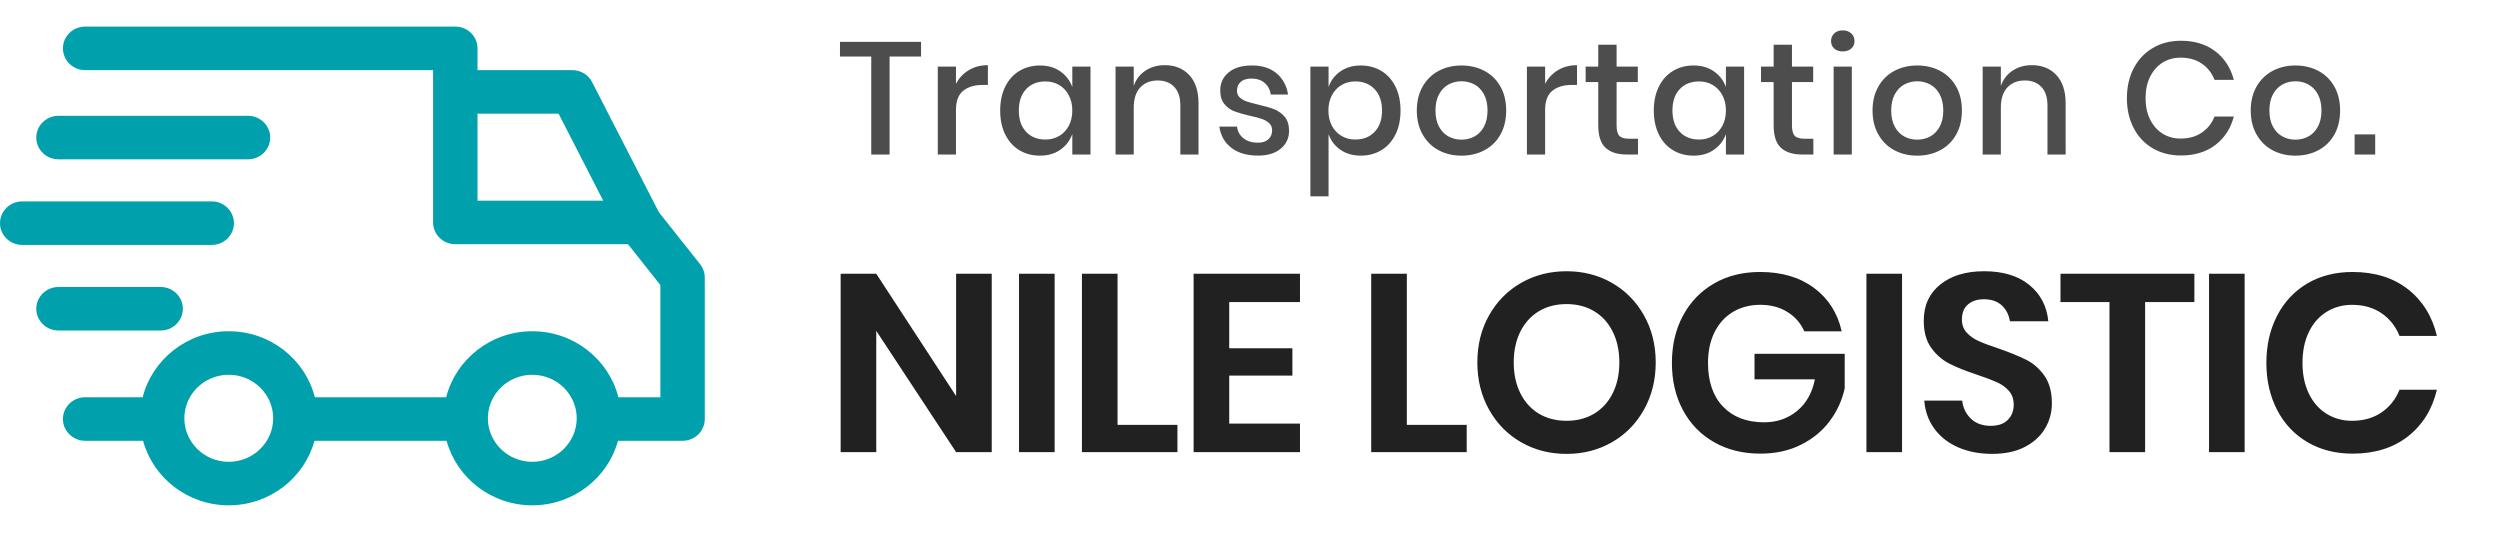 <?xml version="1.0" encoding="utf-8"?>
<!-- Generator: Adobe Illustrator 15.0.0, SVG Export Plug-In  -->
<!DOCTYPE svg PUBLIC "-//W3C//DTD SVG 1.1//EN" "http://www.w3.org/Graphics/SVG/1.1/DTD/svg11.dtd">
<svg version="1.1"
	 xmlns="http://www.w3.org/2000/svg" xmlns:xlink="http://www.w3.org/1999/xlink" xmlns:a="http://ns.adobe.com/AdobeSVGViewerExtensions/3.0/"
	 x="0px" y="0px" width="188px" height="41px" viewBox="0 -2 188 41" style="enable-background:new 0 -2 188 41;"
	 xml:space="preserve">
<style type="text/css">
<![CDATA[
	.st0{opacity:0.8;}
	.st1{fill-rule:evenodd;clip-rule:evenodd;fill:#212121;}
	.st2{fill-rule:evenodd;clip-rule:evenodd;fill:#00A1AD;}
]]>
</style>
<defs>
</defs>
<g id="Nile_Logistic_1_">
	<g>
		<path class="st1" d="M71.899,27.782l-6.004-9.196h-2.679V32h2.679v-9.12L71.899,32h2.679V18.586h-2.679
			V27.782z M76.63,32h2.679V18.586h-2.679V32z M84.04,18.586h-2.679V32h7.182v-2.052h-4.503V18.586z
			 M89.759,32h7.999v-2.147H92.438v-3.609h4.75v-2.052h-4.75v-3.478h5.32v-2.128h-7.999V32z
			 M105.795,18.586h-2.68V32h7.182v-2.052h-4.502V18.586z M121.213,19.27
			c-1.02-0.582-2.156-0.873-3.41-0.873s-2.392,0.291-3.411,0.873
			c-1.02,0.583-1.823,1.396-2.413,2.442c-0.589,1.045-0.883,2.226-0.883,3.543
			s0.294,2.502,0.883,3.553c0.59,1.052,1.394,1.869,2.413,2.451
			c1.02,0.583,2.157,0.874,3.411,0.874s2.391-0.291,3.41-0.874
			c1.02-0.582,1.824-1.399,2.412-2.451c0.59-1.051,0.885-2.235,0.885-3.553
			s-0.295-2.498-0.885-3.543C123.037,20.666,122.232,19.853,121.213,19.27z M121.27,27.582
			c-0.336,0.665-0.801,1.176-1.396,1.53s-1.285,0.531-2.07,0.531c-0.786,0-1.477-0.177-2.072-0.531
			c-0.595-0.354-1.061-0.865-1.396-1.53c-0.335-0.664-0.503-1.44-0.503-2.327
			s0.168-1.662,0.503-2.327c0.336-0.665,0.802-1.175,1.396-1.529c0.596-0.354,1.286-0.532,2.072-0.532
			c0.785,0,1.475,0.178,2.07,0.532s1.061,0.864,1.396,1.529s0.504,1.44,0.504,2.327
			S121.605,26.918,121.27,27.582z M131.938,26.528h4.541c-0.202,1.014-0.648,1.805-1.339,2.375
			c-0.69,0.569-1.517,0.854-2.479,0.854c-1.305,0-2.334-0.393-3.088-1.178s-1.131-1.881-1.131-3.287
			c0-0.887,0.165-1.659,0.494-2.318c0.33-0.658,0.792-1.165,1.388-1.52
			c0.595-0.354,1.278-0.532,2.052-0.532c0.785,0,1.466,0.181,2.043,0.542
			c0.576,0.36,0.997,0.845,1.264,1.453h2.812c-0.304-1.368-0.995-2.454-2.071-3.259
			c-1.076-0.804-2.432-1.206-4.066-1.206c-1.316,0-2.477,0.291-3.477,0.874s-1.776,1.39-2.327,2.422
			c-0.552,1.033-0.827,2.214-0.827,3.544s0.275,2.512,0.827,3.544
			c0.551,1.032,1.329,1.836,2.337,2.412c1.007,0.577,2.169,0.865,3.486,0.865
			c1.152,0,2.176-0.225,3.068-0.675c0.893-0.449,1.615-1.048,2.166-1.796
			c0.551-0.747,0.922-1.563,1.111-2.45v-2.584h-6.783V26.528z M140.355,32h2.678V18.586h-2.678V32z
			 M152.354,25.046c-0.539-0.266-1.238-0.551-2.1-0.854c-0.621-0.203-1.111-0.387-1.473-0.552
			c-0.361-0.164-0.658-0.376-0.893-0.636s-0.352-0.586-0.352-0.979c0-0.494,0.152-0.871,0.455-1.131
			c0.305-0.26,0.703-0.39,1.197-0.39c0.57,0,1.02,0.155,1.35,0.466
			c0.329,0.311,0.531,0.706,0.607,1.188h2.889c-0.114-1.141-0.593-2.052-1.436-2.736
			c-0.842-0.684-1.973-1.025-3.391-1.025c-1.368,0-2.467,0.332-3.297,0.997s-1.244,1.574-1.244,2.727
			c0,0.836,0.187,1.514,0.561,2.033c0.373,0.52,0.826,0.915,1.358,1.188s1.216,0.548,2.052,0.826
			c0.646,0.216,1.152,0.405,1.52,0.57c0.367,0.164,0.672,0.383,0.912,0.655
			s0.361,0.617,0.361,1.035c0,0.469-0.148,0.853-0.446,1.149c-0.298,0.298-0.726,0.447-1.282,0.447
			c-0.621,0-1.118-0.181-1.492-0.542c-0.373-0.361-0.592-0.813-0.655-1.358h-2.85
			c0.063,0.811,0.319,1.52,0.769,2.128c0.45,0.608,1.049,1.073,1.797,1.396
			c0.746,0.323,1.596,0.484,2.545,0.484c0.963,0,1.779-0.174,2.451-0.522
			c0.672-0.348,1.178-0.811,1.52-1.387c0.343-0.576,0.514-1.207,0.514-1.891
			c0-0.861-0.189-1.558-0.57-2.09C153.351,25.711,152.892,25.312,152.354,25.046z M154.947,20.714
			h3.686V32h2.679V20.714h3.705v-2.128h-10.069V20.714z M166.119,32h2.678V18.586h-2.678V32z
			 M179.086,29.017c-0.614,0.418-1.352,0.627-2.213,0.627c-0.71,0-1.35-0.177-1.92-0.531
			s-1.014-0.861-1.33-1.521c-0.316-0.658-0.475-1.425-0.475-2.299c0-0.887,0.158-1.659,0.475-2.318
			c0.316-0.658,0.76-1.165,1.33-1.52s1.21-0.532,1.92-0.532c0.861,0,1.599,0.209,2.213,0.627
			s1.066,0.988,1.358,1.71h2.812c-0.354-1.481-1.082-2.653-2.185-3.515
			c-1.102-0.861-2.489-1.292-4.161-1.292c-1.291,0-2.426,0.288-3.4,0.864
			c-0.976,0.576-1.732,1.384-2.271,2.423c-0.538,1.038-0.808,2.223-0.808,3.553
			c0,1.317,0.27,2.495,0.808,3.534s1.298,1.846,2.28,2.422c0.98,0.577,2.111,0.865,3.391,0.865
			c1.672,0,3.06-0.431,4.161-1.292c1.103-0.861,1.831-2.033,2.185-3.516h-2.812
			C180.152,28.029,179.7,28.599,179.086,29.017z"/>
	</g>
</g>
<g id="Transportation_Co._1_" class="st0">
	<g>
		<path class="st1" d="M63.166,2.252h2.352v7.368h1.38V2.252h2.364V1.148h-6.096V2.252z M71.889,4.304
			v-1.296H70.521v6.612h1.368V6.272c0-0.672,0.182-1.154,0.546-1.446
			c0.364-0.292,0.846-0.438,1.446-0.438h0.408v-1.487c-0.544,0-1.024,0.126-1.44,0.378
			S72.113,3.872,71.889,4.304z M80.637,4.544c-0.176-0.487-0.476-0.88-0.9-1.176
			c-0.424-0.296-0.936-0.444-1.536-0.444c-0.576,0-1.09,0.137-1.542,0.408
			c-0.452,0.272-0.806,0.664-1.062,1.176c-0.256,0.513-0.384,1.112-0.384,1.801
			c0,0.695,0.128,1.3,0.384,1.812c0.256,0.512,0.61,0.904,1.062,1.176
			c0.452,0.272,0.966,0.408,1.542,0.408c0.6,0,1.112-0.147,1.536-0.444
			c0.424-0.296,0.724-0.688,0.9-1.176v1.536h1.368v-6.612h-1.368V4.544z M80.373,7.46
			c-0.176,0.328-0.416,0.582-0.72,0.762c-0.304,0.181-0.648,0.271-1.032,0.271
			c-0.608,0-1.094-0.194-1.458-0.582c-0.364-0.388-0.546-0.922-0.546-1.602
			c0-0.681,0.182-1.215,0.546-1.603c0.364-0.388,0.85-0.582,1.458-0.582
			c0.384,0,0.728,0.09,1.032,0.271c0.304,0.18,0.544,0.436,0.72,0.768
			c0.176,0.332,0.264,0.714,0.264,1.146C80.637,6.748,80.549,7.132,80.373,7.46z M87.585,2.9
			c-0.544,0-1.024,0.136-1.44,0.408c-0.416,0.271-0.712,0.655-0.888,1.151V3.008h-1.368v6.612h1.368
			V6.104c0-0.673,0.164-1.183,0.492-1.53c0.328-0.348,0.764-0.522,1.308-0.522
			c0.528,0,0.944,0.162,1.248,0.486c0.304,0.324,0.456,0.782,0.456,1.374v3.708h1.368V5.769
			c0-0.92-0.232-1.628-0.696-2.124C88.969,3.148,88.353,2.9,87.585,2.9z M95.811,6.212
			c-0.308-0.12-0.709-0.235-1.205-0.348c-0.377-0.088-0.666-0.168-0.871-0.24
			s-0.374-0.172-0.51-0.3c-0.136-0.128-0.204-0.296-0.204-0.504c0-0.28,0.094-0.502,0.282-0.666
			s0.454-0.246,0.799-0.246c0.415,0,0.75,0.11,1.002,0.33s0.405,0.51,0.461,0.87h1.297
			c-0.104-0.664-0.391-1.194-0.858-1.59c-0.468-0.396-1.091-0.595-1.866-0.595
			c-0.744,0-1.326,0.174-1.746,0.522c-0.42,0.348-0.63,0.802-0.63,1.362
			c0,0.432,0.106,0.773,0.318,1.025c0.211,0.252,0.468,0.435,0.768,0.546
			c0.3,0.112,0.69,0.225,1.171,0.336c0.375,0.08,0.672,0.158,0.887,0.234
			c0.217,0.076,0.396,0.182,0.541,0.318c0.144,0.136,0.216,0.319,0.216,0.552
			c0,0.264-0.095,0.481-0.282,0.653c-0.188,0.173-0.446,0.259-0.773,0.259
			c-0.457,0-0.825-0.112-1.104-0.336c-0.28-0.225-0.44-0.517-0.48-0.876h-1.332
			c0.104,0.688,0.41,1.224,0.918,1.607c0.508,0.384,1.174,0.576,1.999,0.576
			c0.711,0,1.277-0.172,1.697-0.516c0.42-0.345,0.631-0.792,0.631-1.345
			c0-0.447-0.111-0.802-0.33-1.062C96.383,6.522,96.119,6.332,95.811,6.212z M103.875,3.332
			c-0.452-0.271-0.967-0.408-1.542-0.408c-0.601,0-1.112,0.148-1.536,0.444s-0.721,0.688-0.889,1.176
			V3.008h-1.367v9.756h1.367V8.084c0.168,0.488,0.465,0.88,0.889,1.176
			c0.424,0.297,0.936,0.444,1.536,0.444c0.575,0,1.09-0.136,1.542-0.408
			c0.451-0.271,0.806-0.664,1.062-1.176c0.256-0.512,0.383-1.116,0.383-1.812
			c0-0.688-0.127-1.288-0.383-1.801C104.681,3.996,104.326,3.604,103.875,3.332z M103.377,7.91
			c-0.368,0.388-0.855,0.582-1.464,0.582c-0.384,0-0.728-0.09-1.032-0.271
			c-0.305-0.18-0.544-0.434-0.721-0.762c-0.176-0.328-0.264-0.712-0.264-1.151
			c0-0.433,0.088-0.814,0.264-1.146c0.177-0.332,0.416-0.588,0.721-0.768
			c0.305-0.181,0.648-0.271,1.032-0.271c0.608,0,1.096,0.196,1.464,0.588
			c0.367,0.393,0.552,0.924,0.552,1.597C103.929,6.988,103.744,7.522,103.377,7.91z M111.633,3.332
			c-0.512-0.271-1.088-0.408-1.729-0.408c-0.64,0-1.213,0.137-1.722,0.408
			c-0.508,0.272-0.907,0.664-1.2,1.176c-0.292,0.513-0.438,1.112-0.438,1.801
			c0,0.688,0.146,1.289,0.438,1.806c0.293,0.516,0.692,0.91,1.2,1.182
			c0.509,0.272,1.082,0.408,1.722,0.408c0.641,0,1.217-0.136,1.729-0.408
			c0.512-0.271,0.912-0.664,1.199-1.176c0.289-0.512,0.433-1.116,0.433-1.812
			c0-0.688-0.144-1.288-0.433-1.801C112.545,3.996,112.145,3.604,111.633,3.332z M111.591,7.532
			c-0.181,0.328-0.418,0.572-0.714,0.731c-0.297,0.16-0.62,0.24-0.973,0.24
			c-0.352,0-0.676-0.08-0.972-0.24c-0.296-0.159-0.534-0.403-0.714-0.731s-0.27-0.736-0.27-1.224
			c0-0.48,0.09-0.887,0.27-1.219s0.418-0.577,0.714-0.737s0.62-0.24,0.972-0.24
			c0.353,0,0.676,0.08,0.973,0.24c0.296,0.16,0.533,0.405,0.714,0.737
			c0.18,0.332,0.271,0.738,0.271,1.219C111.861,6.796,111.771,7.204,111.591,7.532z M116.193,4.304
			v-1.296h-1.369v6.612h1.369V6.272c0-0.672,0.182-1.154,0.545-1.446
			c0.364-0.292,0.847-0.438,1.446-0.438h0.408v-1.487c-0.544,0-1.024,0.126-1.44,0.378
			S116.416,3.872,116.193,4.304z M121.778,8.216c-0.14-0.144-0.21-0.403-0.21-0.779V4.172h1.596
			V3.008h-1.596V1.364h-1.38v1.644h-0.948v1.164h0.948v3.24c0,0.792,0.183,1.358,0.546,1.698
			c0.364,0.34,0.898,0.51,1.602,0.51h0.841V8.432h-0.66
			C122.164,8.432,121.918,8.36,121.778,8.216z M129.789,4.544c-0.177-0.487-0.477-0.88-0.9-1.176
			s-0.936-0.444-1.536-0.444c-0.576,0-1.091,0.137-1.542,0.408c-0.452,0.272-0.807,0.664-1.062,1.176
			c-0.256,0.513-0.384,1.112-0.384,1.801c0,0.695,0.128,1.3,0.384,1.812s0.61,0.904,1.062,1.176
			c0.451,0.272,0.966,0.408,1.542,0.408c0.601,0,1.112-0.147,1.536-0.444
			c0.424-0.296,0.724-0.688,0.9-1.176v1.536h1.367v-6.612h-1.367V4.544z M129.524,7.46
			c-0.177,0.328-0.416,0.582-0.72,0.762c-0.305,0.181-0.648,0.271-1.032,0.271
			c-0.608,0-1.095-0.194-1.458-0.582c-0.364-0.388-0.546-0.922-0.546-1.602
			c0-0.681,0.182-1.215,0.546-1.603c0.363-0.388,0.85-0.582,1.458-0.582
			c0.384,0,0.728,0.09,1.032,0.271c0.304,0.18,0.543,0.436,0.72,0.768
			c0.176,0.332,0.265,0.714,0.265,1.146C129.789,6.748,129.7,7.132,129.524,7.46z M134.967,8.216
			c-0.141-0.144-0.211-0.403-0.211-0.779V4.172h1.596V3.008h-1.596V1.364h-1.379v1.644h-0.949v1.164
			h0.949v3.24c0,0.792,0.182,1.358,0.545,1.698c0.364,0.34,0.898,0.51,1.603,0.51h0.84V8.432
			h-0.66C135.352,8.432,135.105,8.36,134.967,8.216z M138.572,0.284c-0.264,0-0.477,0.076-0.637,0.228
			c-0.16,0.152-0.239,0.345-0.239,0.576c0,0.232,0.079,0.42,0.239,0.564
			c0.16,0.144,0.373,0.216,0.637,0.216s0.478-0.072,0.642-0.216
			c0.164-0.145,0.246-0.332,0.246-0.564c0-0.231-0.082-0.424-0.246-0.576
			C139.05,0.36,138.836,0.284,138.572,0.284z M137.889,9.62h1.367v-6.612h-1.367V9.62z M145.904,3.332
			c-0.512-0.271-1.088-0.408-1.729-0.408c-0.64,0-1.214,0.137-1.722,0.408
			c-0.509,0.272-0.908,0.664-1.2,1.176c-0.292,0.513-0.438,1.112-0.438,1.801
			c0,0.688,0.146,1.289,0.438,1.806c0.292,0.516,0.691,0.91,1.2,1.182
			c0.508,0.272,1.082,0.408,1.722,0.408c0.641,0,1.217-0.136,1.729-0.408
			c0.512-0.271,0.912-0.664,1.199-1.176c0.289-0.512,0.433-1.116,0.433-1.812
			c0-0.688-0.144-1.288-0.433-1.801C146.816,3.996,146.416,3.604,145.904,3.332z M145.862,7.532
			c-0.181,0.328-0.419,0.572-0.714,0.731c-0.297,0.16-0.621,0.24-0.973,0.24
			S143.5,8.424,143.204,8.264c-0.296-0.159-0.534-0.403-0.714-0.731s-0.27-0.736-0.27-1.224
			c0-0.48,0.09-0.887,0.27-1.219s0.418-0.577,0.714-0.737s0.62-0.24,0.972-0.24
			s0.676,0.08,0.973,0.24c0.295,0.16,0.533,0.405,0.714,0.737
			c0.18,0.332,0.271,0.738,0.271,1.219C146.133,6.796,146.042,7.204,145.862,7.532z M152.792,2.9
			c-0.544,0-1.024,0.136-1.44,0.408c-0.416,0.271-0.711,0.655-0.888,1.151V3.008h-1.368v6.612h1.368
			V6.104c0-0.673,0.164-1.183,0.492-1.53s0.764-0.522,1.308-0.522c0.528,0,0.944,0.162,1.248,0.486
			c0.305,0.324,0.457,0.782,0.457,1.374v3.708h1.367V5.769c0-0.92-0.232-1.628-0.695-2.124
			C154.176,3.148,153.561,2.9,152.792,2.9z M162.626,2.708c0.396-0.248,0.847-0.372,1.351-0.372
			c0.631,0,1.166,0.15,1.602,0.45s0.754,0.706,0.954,1.218h1.452
			c-0.24-0.903-0.705-1.62-1.393-2.147c-0.688-0.528-1.552-0.792-2.592-0.792
			c-0.801,0-1.508,0.184-2.124,0.552s-1.092,0.878-1.428,1.53c-0.337,0.651-0.505,1.397-0.505,2.237
			s0.168,1.586,0.505,2.238c0.336,0.652,0.812,1.16,1.428,1.524
			c0.616,0.363,1.323,0.546,2.124,0.546c1.04,0,1.904-0.263,2.592-0.786
			c0.688-0.524,1.152-1.238,1.393-2.143h-1.452c-0.2,0.505-0.519,0.906-0.954,1.206
			c-0.436,0.301-0.971,0.45-1.602,0.45c-0.504,0-0.955-0.124-1.351-0.372s-0.708-0.602-0.937-1.062
			c-0.228-0.46-0.342-0.994-0.342-1.603c0-0.615,0.114-1.153,0.342-1.613
			C161.918,3.311,162.23,2.956,162.626,2.708z M174.344,3.332c-0.512-0.271-1.088-0.408-1.729-0.408
			c-0.64,0-1.213,0.137-1.721,0.408c-0.509,0.272-0.908,0.664-1.201,1.176
			c-0.291,0.513-0.438,1.112-0.438,1.801c0,0.688,0.146,1.289,0.438,1.806
			c0.293,0.516,0.692,0.91,1.201,1.182c0.508,0.272,1.081,0.408,1.721,0.408
			c0.641,0,1.217-0.136,1.729-0.408c0.512-0.271,0.912-0.664,1.2-1.176s0.432-1.116,0.432-1.812
			c0-0.688-0.144-1.288-0.432-1.801C175.256,3.996,174.855,3.604,174.344,3.332z M174.302,7.532
			c-0.18,0.328-0.418,0.572-0.714,0.731c-0.296,0.16-0.62,0.24-0.973,0.24
			c-0.352,0-0.676-0.08-0.971-0.24c-0.297-0.159-0.535-0.403-0.715-0.731s-0.27-0.736-0.27-1.224
			c0-0.48,0.09-0.887,0.27-1.219s0.418-0.577,0.715-0.737c0.295-0.16,0.619-0.24,0.971-0.24
			c0.353,0,0.677,0.08,0.973,0.24s0.534,0.405,0.714,0.737c0.181,0.332,0.271,0.738,0.271,1.219
			C174.572,6.796,174.482,7.204,174.302,7.532z M177.068,8.108v1.512h1.547V8.108H177.068z"/>
	</g>
</g>
<g id="Forma_1_1_">
	<g>
		<path class="st2" d="M52.649,17.869l-3.115-3.93l0.003-0.001l-5.01-9.764
			c-0.284-0.553-0.861-0.901-1.493-0.901h-7.126V1.637C35.909,0.732,35.161,0,34.238,0H6.402
			C5.48,0,4.732,0.732,4.732,1.637c0,0.903,0.748,1.636,1.67,1.636h26.166v11.455
			c0,0.903,0.748,1.636,1.67,1.636h12.989l2.432,3.07v8.439h-3.156
			c-0.725-2.846-3.349-4.964-6.475-4.964s-5.75,2.118-6.475,4.964h-9.875
			c-0.725-2.846-3.349-4.964-6.475-4.964s-5.75,2.118-6.475,4.964h-4.325
			c-0.922,0-1.67,0.732-1.67,1.636c0,0.904,0.748,1.637,1.67,1.637h4.354
			C11.52,33.937,14.117,36,17.203,36c3.086,0,5.683-2.063,6.446-4.854h9.933
			C34.346,33.937,36.942,36,40.028,36c3.087,0,5.683-2.063,6.446-4.854h4.855
			c0.923,0,1.67-0.732,1.67-1.637V18.873C53,18.51,52.876,18.156,52.649,17.869z M35.909,13.091
			V6.546h6.096l3.358,6.545H35.909z M17.203,32.728c-1.842,0-3.34-1.468-3.34-3.273
			c0-1.805,1.498-3.272,3.34-3.272c1.842,0,3.34,1.468,3.34,3.272
			C20.543,31.26,19.045,32.728,17.203,32.728z M40.028,32.728c-1.842,0-3.34-1.468-3.34-3.273
			c0-1.805,1.498-3.272,3.34-3.272s3.34,1.468,3.34,3.272
			C43.369,31.26,41.871,32.728,40.028,32.728z M13.751,21.218c0-0.903-0.748-1.636-1.67-1.636H4.398
			c-0.922,0-1.67,0.732-1.67,1.636c0,0.904,0.748,1.637,1.67,1.637h7.683
			C13.003,22.854,13.751,22.122,13.751,21.218z M17.592,14.782c0-0.904-0.748-1.637-1.67-1.637H1.67
			C0.748,13.146,0,13.878,0,14.782c0,0.903,0.748,1.636,1.67,1.636h14.252
			C16.845,16.418,17.592,15.686,17.592,14.782z M4.398,9.981h14.252c0.922,0,1.67-0.732,1.67-1.636
			c0-0.904-0.748-1.637-1.67-1.637H4.398c-0.922,0-1.67,0.732-1.67,1.637
			C2.728,9.249,3.476,9.981,4.398,9.981z"/>
	</g>
</g>
</svg>
